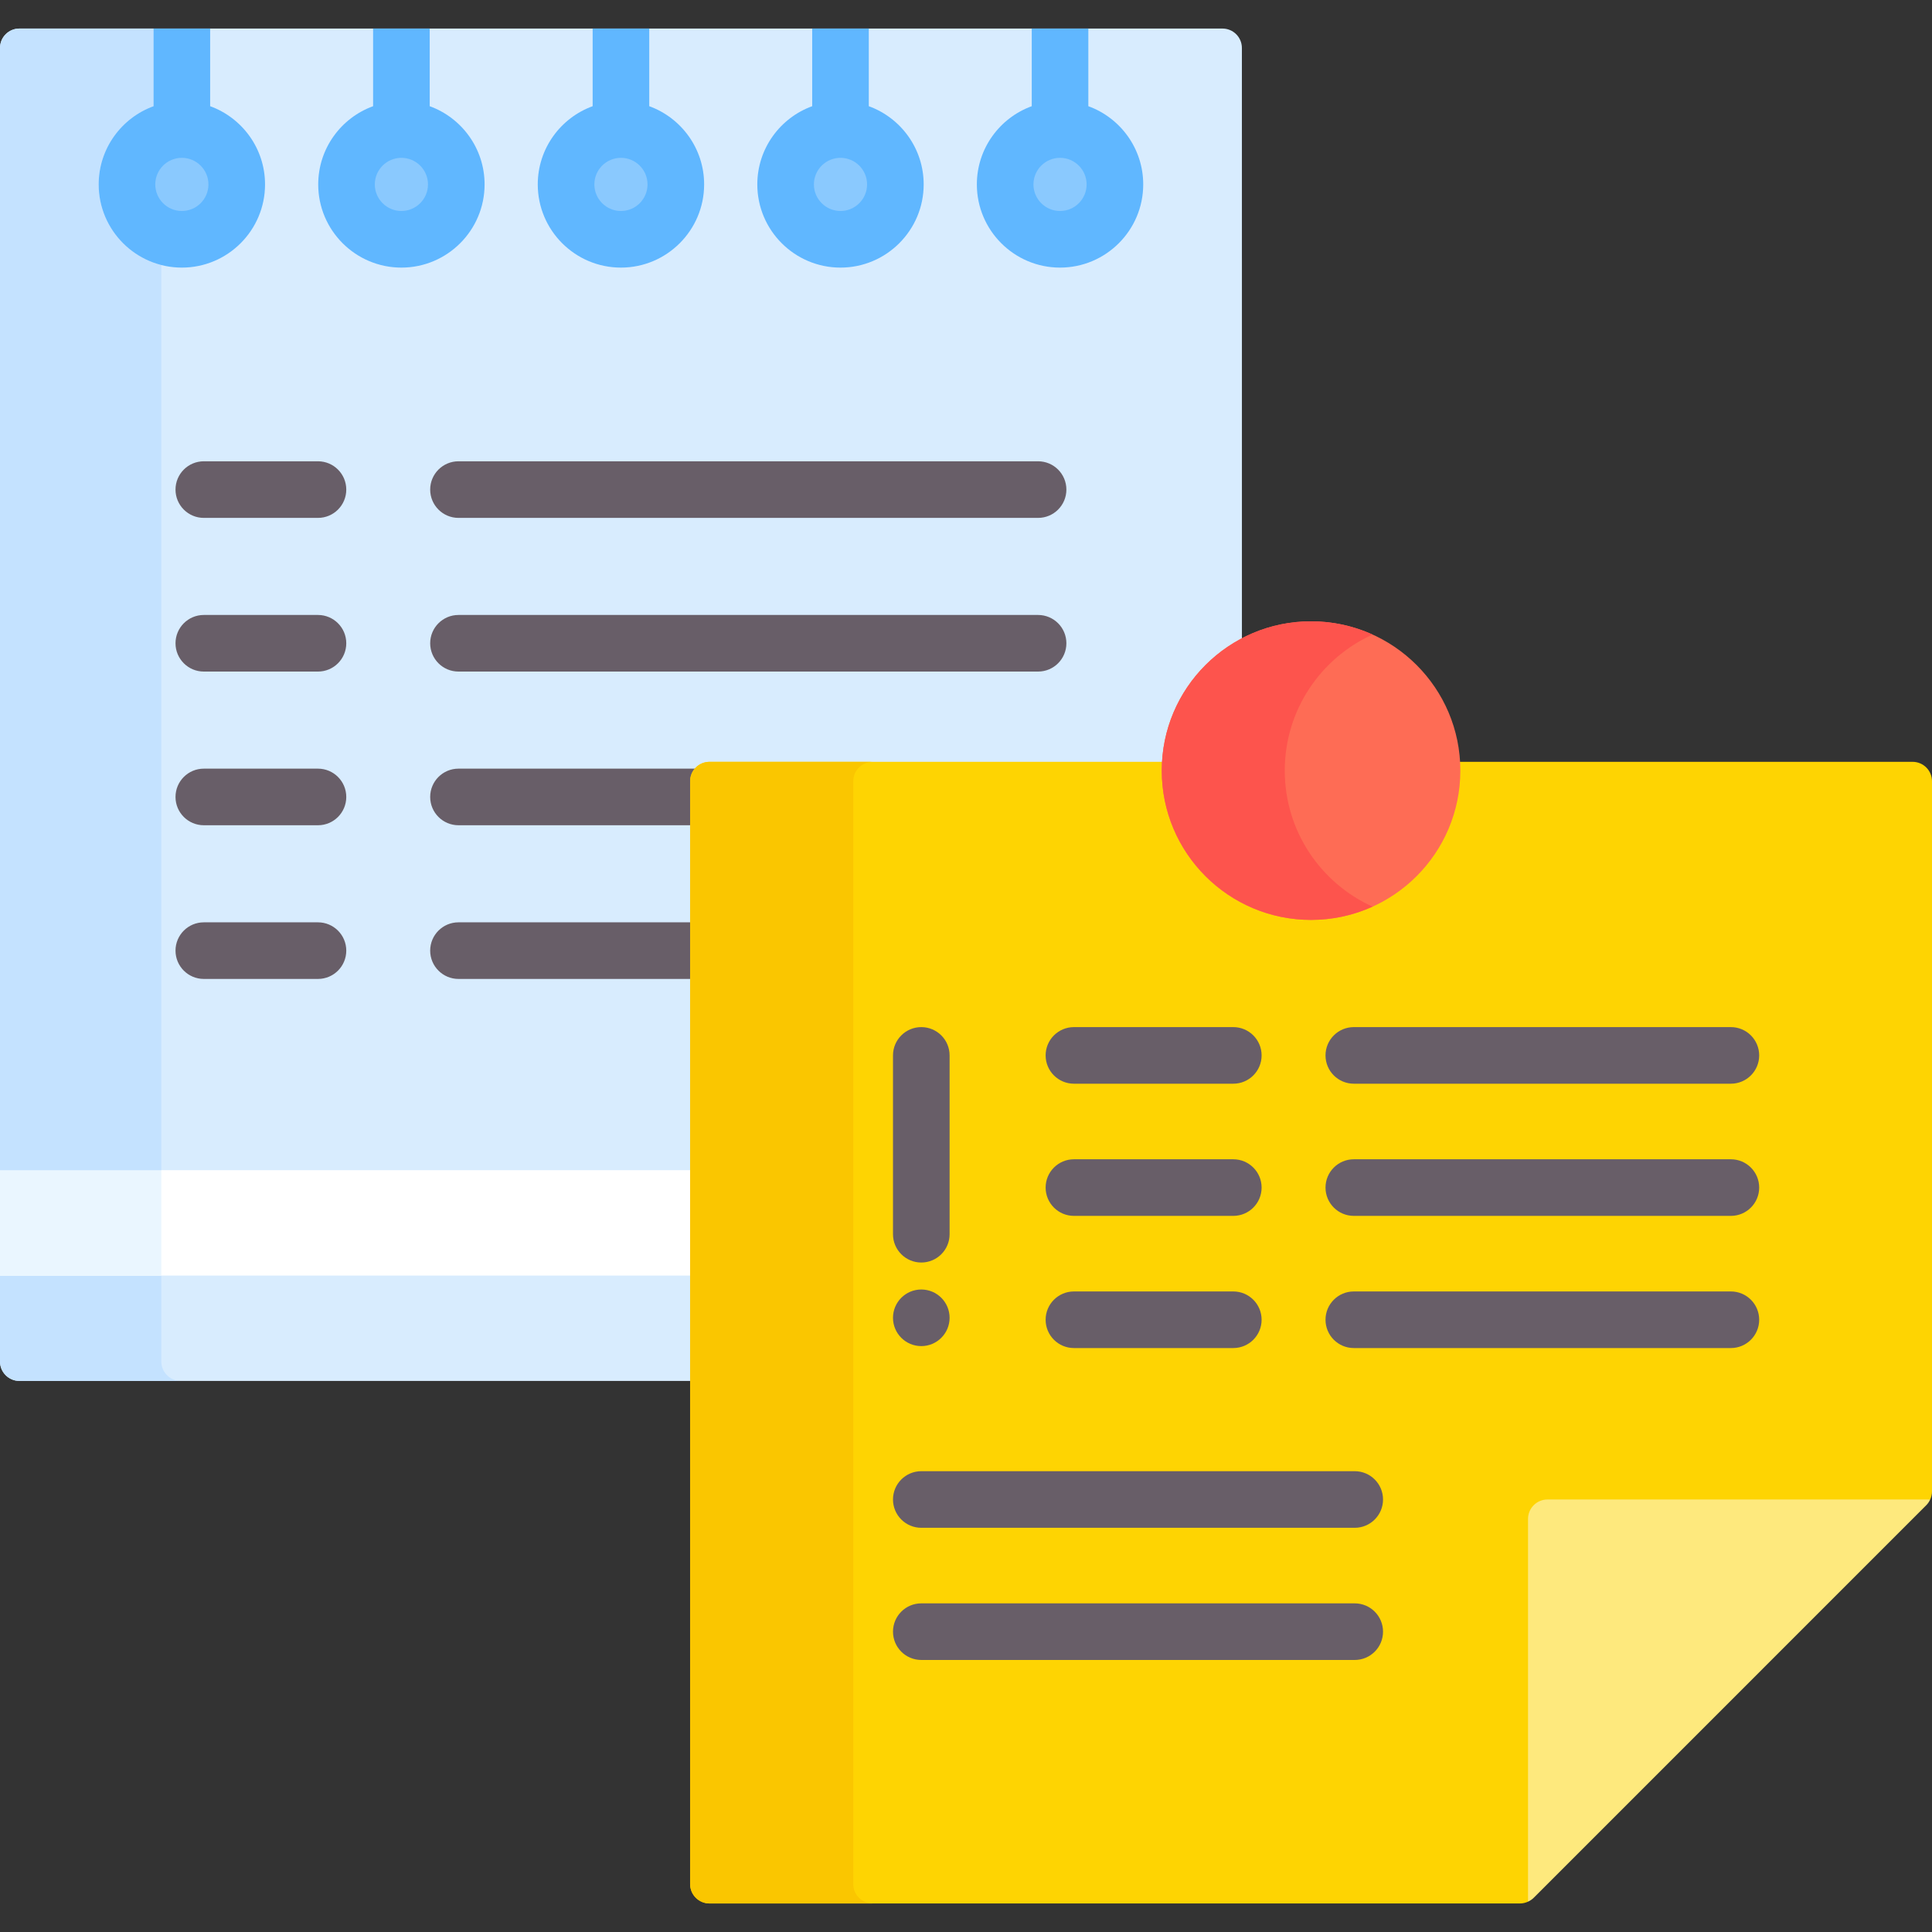 <svg id="Capa_1" enable-background="new 0 0 512 512" height="512" viewBox="0 0 512 512" width="512" xmlns="http://www.w3.org/2000/svg"><rect x="0" y="0" width="512" height="512" fill="#333333" stroke="none"/><g><g><g fill="#d8ecfe"><path d="m183.885 309.109h-183.885v51.703c0 2.845 2.306 5.151 5.151 5.151h178.734z"/><path d="m328.115 169.706c-11.81 6.631-19.321 18.596-20.133 32.125l-.064 1.06h.994c.48-14.075 8.527-26.262 20.203-32.595v-101.727c0-1.135-.378-2.175-1-3.026z"/></g><path d="m42.753 360.813v-22.776h-42.753v22.776c0 2.845 2.306 5.151 5.151 5.151h42.753c-2.845 0-5.151-2.307-5.151-5.151z" fill="#c4e2ff"/><g fill="#fff"><path d="m328.115 169.706c-11.81 6.631-19.321 18.596-20.133 32.125l-.064 1.06h.994c.48-14.075 8.527-26.262 20.203-32.595v-134.805h-1z"/><path d="m0 309.109h183.885v28.927h-183.885z"/></g><path d="m0 310.109h42.753v27.927h-42.753z" fill="#eaf6ff"/><path d="m329.115 170.296v-157.581c0-2.845-2.306-5.151-5.151-5.151h-318.813c-2.845 0-5.151 2.306-5.151 5.151v297.395h183.885v-103.068c0-2.289 1.862-4.151 4.151-4.151h120.877c.479-14.075 8.527-26.262 20.202-32.595z" fill="#d8ecfe"/><path d="m26.148 48.873c0-9.523 6.071-17.654 14.545-20.73v-20.579h-35.542c-2.845 0-5.151 2.306-5.151 5.151v297.395h42.753v-239.873c-9.533-2.429-16.605-11.086-16.605-21.364z" fill="#c4e2ff"/><g><g><g><g><path d="m275.103 137.246h-153.6c-4.142 0-7.5-3.358-7.5-7.5s3.358-7.5 7.5-7.5h153.6c4.142 0 7.5 3.358 7.5 7.5s-3.358 7.5-7.5 7.5z" fill="#685e68"/></g></g><g><g><path d="m275.103 177.973h-153.6c-4.142 0-7.5-3.358-7.5-7.5s3.358-7.5 7.5-7.5h153.6c4.142 0 7.5 3.358 7.5 7.5s-3.358 7.5-7.5 7.5z" fill="#685e68"/></g></g><g fill="#685e68"><path d="m183.885 207.042c0-1.375.679-2.586 1.712-3.342h-64.094c-4.142 0-7.5 3.358-7.5 7.5s3.358 7.5 7.5 7.5h62.382z"/><path d="m183.885 244.427h-62.382c-4.142 0-7.5 3.358-7.5 7.5s3.358 7.5 7.5 7.5h62.382z"/></g></g><g><g><g><path d="m84.267 137.246h-30.255c-4.142 0-7.5-3.358-7.5-7.5s3.358-7.5 7.5-7.5h30.254c4.142 0 7.5 3.358 7.5 7.5s-3.357 7.5-7.499 7.5z" fill="#685e68"/></g></g><g><g><path d="m84.267 177.973h-30.255c-4.142 0-7.5-3.358-7.5-7.5s3.358-7.5 7.5-7.5h30.254c4.142 0 7.5 3.358 7.5 7.5s-3.357 7.5-7.499 7.5z" fill="#685e68"/></g></g><g><g><path d="m84.267 218.7h-30.255c-4.142 0-7.5-3.358-7.5-7.5s3.358-7.5 7.5-7.5h30.254c4.142 0 7.5 3.358 7.5 7.5s-3.357 7.5-7.499 7.5z" fill="#685e68"/></g></g><g><g><path d="m84.267 259.427h-30.255c-4.142 0-7.5-3.358-7.5-7.5s3.358-7.5 7.5-7.5h30.254c4.142 0 7.5 3.358 7.5 7.5.001 4.142-3.357 7.5-7.499 7.5z" fill="#685e68"/></g></g></g></g><g><g><g><g><circle cx="280.921" cy="48.873" fill="#8ac9fe" r="14.545"/></g></g><g><g><circle cx="48.194" cy="48.873" fill="#8ac9fe" r="14.545"/></g></g><g><g><circle cx="106.376" cy="48.873" fill="#8ac9fe" r="14.545"/></g></g><g><g><circle cx="164.558" cy="48.873" fill="#8ac9fe" r="14.545"/></g></g><g><g><circle cx="222.739" cy="48.873" fill="#8ac9fe" r="14.545"/></g></g><g><g><circle cx="280.921" cy="48.873" fill="#8ac9fe" r="14.545"/></g></g></g></g></g><g><g><path d="m506.849 201.891h-120.92c.046.771.077 1.545.077 2.327 0 21.264-17.299 38.563-38.563 38.563s-38.563-17.299-38.563-38.563c0-.782.031-1.557.077-2.327h-120.92c-2.845 0-5.151 2.306-5.151 5.151v292.244c0 2.845 2.306 5.151 5.151 5.151h214.776c.746 0 1.468-.175 2.134-.479l1-2.252v-99.172c0-2.289 1.862-4.151 4.151-4.151h99.189l2.236-1c.304-.666.479-1.388.479-2.134v-188.207c-.002-2.845-2.308-5.151-5.153-5.151z" fill="#fed402"/><g><path d="m226.125 499.285v-292.243c0-2.845 2.306-5.151 5.151-5.151h-43.24c-2.845 0-5.151 2.306-5.151 5.151v292.244c0 2.845 2.306 5.151 5.151 5.151h43.24c-2.845-.001-5.151-2.307-5.151-5.152z" fill="#fac600"/></g><g><path d="m410.096 397.382c-2.845 0-5.151 2.306-5.151 5.151v101.425c.554-.253 1.07-.591 1.509-1.03l104.037-104.038c.439-.439.777-.955 1.03-1.509h-101.425z" fill="#fee97d"/></g></g><g><g><path d="m359.018 404.882h-114.865c-4.142 0-7.5-3.358-7.5-7.5s3.358-7.5 7.5-7.5h114.865c4.142 0 7.5 3.358 7.5 7.5s-3.358 7.5-7.5 7.5z" fill="#685e68"/></g><g><path d="m359.018 439.908h-114.865c-4.142 0-7.5-3.358-7.5-7.5s3.358-7.5 7.5-7.5h114.865c4.142 0 7.5 3.358 7.5 7.5s-3.358 7.5-7.5 7.5z" fill="#685e68"/></g></g><g><circle cx="347.442" cy="204.218" fill="#fe6c55" r="39.564"/></g><g><path d="m340.475 204.218c0-16.038 9.548-29.837 23.266-36.049-4.971-2.251-10.486-3.515-16.298-3.515-21.85 0-39.564 17.713-39.564 39.564s17.713 39.564 39.564 39.564c5.813 0 11.327-1.264 16.298-3.515-13.718-6.212-23.266-20.011-23.266-36.049z" fill="#fd544d"/></g><g><g><g><path d="m326.839 287.194h-42.237c-4.142 0-7.5-3.358-7.5-7.5s3.358-7.5 7.5-7.5h42.237c4.142 0 7.5 3.358 7.5 7.5s-3.358 7.5-7.5 7.5z" fill="#685e68"/></g><g><path d="m326.839 322.22h-42.237c-4.142 0-7.5-3.358-7.5-7.5s3.358-7.5 7.5-7.5h42.237c4.142 0 7.5 3.358 7.5 7.5s-3.358 7.5-7.5 7.5z" fill="#685e68"/></g><g><path d="m326.839 357.247h-42.237c-4.142 0-7.5-3.358-7.5-7.5s3.358-7.5 7.5-7.5h42.237c4.142 0 7.5 3.358 7.5 7.5s-3.358 7.5-7.5 7.5z" fill="#685e68"/></g></g><g><g><path d="m458.702 287.194h-99.928c-4.142 0-7.5-3.358-7.5-7.5s3.358-7.5 7.5-7.5h99.928c4.142 0 7.5 3.358 7.5 7.5s-3.358 7.5-7.5 7.5z" fill="#685e68"/></g><g><path d="m458.702 322.22h-99.928c-4.142 0-7.5-3.358-7.5-7.5s3.358-7.5 7.5-7.5h99.928c4.142 0 7.5 3.358 7.5 7.5s-3.358 7.5-7.5 7.5z" fill="#685e68"/></g><g><path d="m458.702 357.247h-99.928c-4.142 0-7.5-3.358-7.5-7.5s3.358-7.5 7.5-7.5h99.928c4.142 0 7.5 3.358 7.5 7.5s-3.358 7.5-7.5 7.5z" fill="#685e68"/></g></g></g></g><g fill="#60b7ff"><path d="m48.194 70.918c12.156 0 22.045-9.89 22.045-22.045 0-9.523-6.071-17.654-14.545-20.73v-20.579h-15v20.579c-8.474 3.076-14.545 11.207-14.545 20.73-.001 12.155 9.889 22.045 22.045 22.045zm0-29.091c3.885 0 7.045 3.161 7.045 7.045s-3.161 7.045-7.045 7.045-7.045-3.161-7.045-7.045 3.16-7.045 7.045-7.045z"/><path d="m273.421 7.564v20.579c-8.474 3.076-14.545 11.207-14.545 20.73 0 12.156 9.89 22.045 22.045 22.045s22.045-9.89 22.045-22.045c0-9.523-6.071-17.654-14.545-20.73v-20.579zm7.5 48.354c-3.885 0-7.045-3.161-7.045-7.045s3.161-7.045 7.045-7.045 7.045 3.161 7.045 7.045-3.16 7.045-7.045 7.045z"/><path d="m98.876 28.143c-8.475 3.075-14.546 11.206-14.546 20.73 0 12.156 9.89 22.045 22.046 22.045s22.045-9.89 22.045-22.045c0-9.523-6.071-17.654-14.545-20.73v-20.579h-15zm7.5 13.684c3.885 0 7.045 3.161 7.045 7.045s-3.161 7.045-7.045 7.045c-3.885 0-7.046-3.161-7.046-7.045s3.161-7.045 7.046-7.045z"/><path d="m215.239 28.143c-8.474 3.076-14.545 11.207-14.545 20.73 0 12.156 9.89 22.045 22.045 22.045s22.045-9.89 22.045-22.045c0-9.523-6.071-17.654-14.545-20.73v-20.579h-15zm7.5 13.684c3.885 0 7.045 3.161 7.045 7.045s-3.161 7.045-7.045 7.045-7.045-3.161-7.045-7.045 3.16-7.045 7.045-7.045z"/><path d="m157.058 28.143c-8.474 3.076-14.545 11.207-14.545 20.73 0 12.156 9.89 22.045 22.045 22.045s22.045-9.89 22.045-22.045c0-9.523-6.071-17.654-14.545-20.73v-20.579h-15zm7.5 13.684c3.885 0 7.045 3.161 7.045 7.045s-3.161 7.045-7.045 7.045-7.045-3.161-7.045-7.045 3.16-7.045 7.045-7.045z"/></g><g><g><path d="m244.153 334.582c-4.142 0-7.5-3.358-7.5-7.5v-47.388c0-4.142 3.358-7.5 7.5-7.5s7.5 3.358 7.5 7.5v47.388c0 4.143-3.358 7.5-7.5 7.5z" fill="#685e68"/></g><g><circle cx="244.153" cy="349.231" fill="#685e68" r="7.5"/></g></g></g></svg>